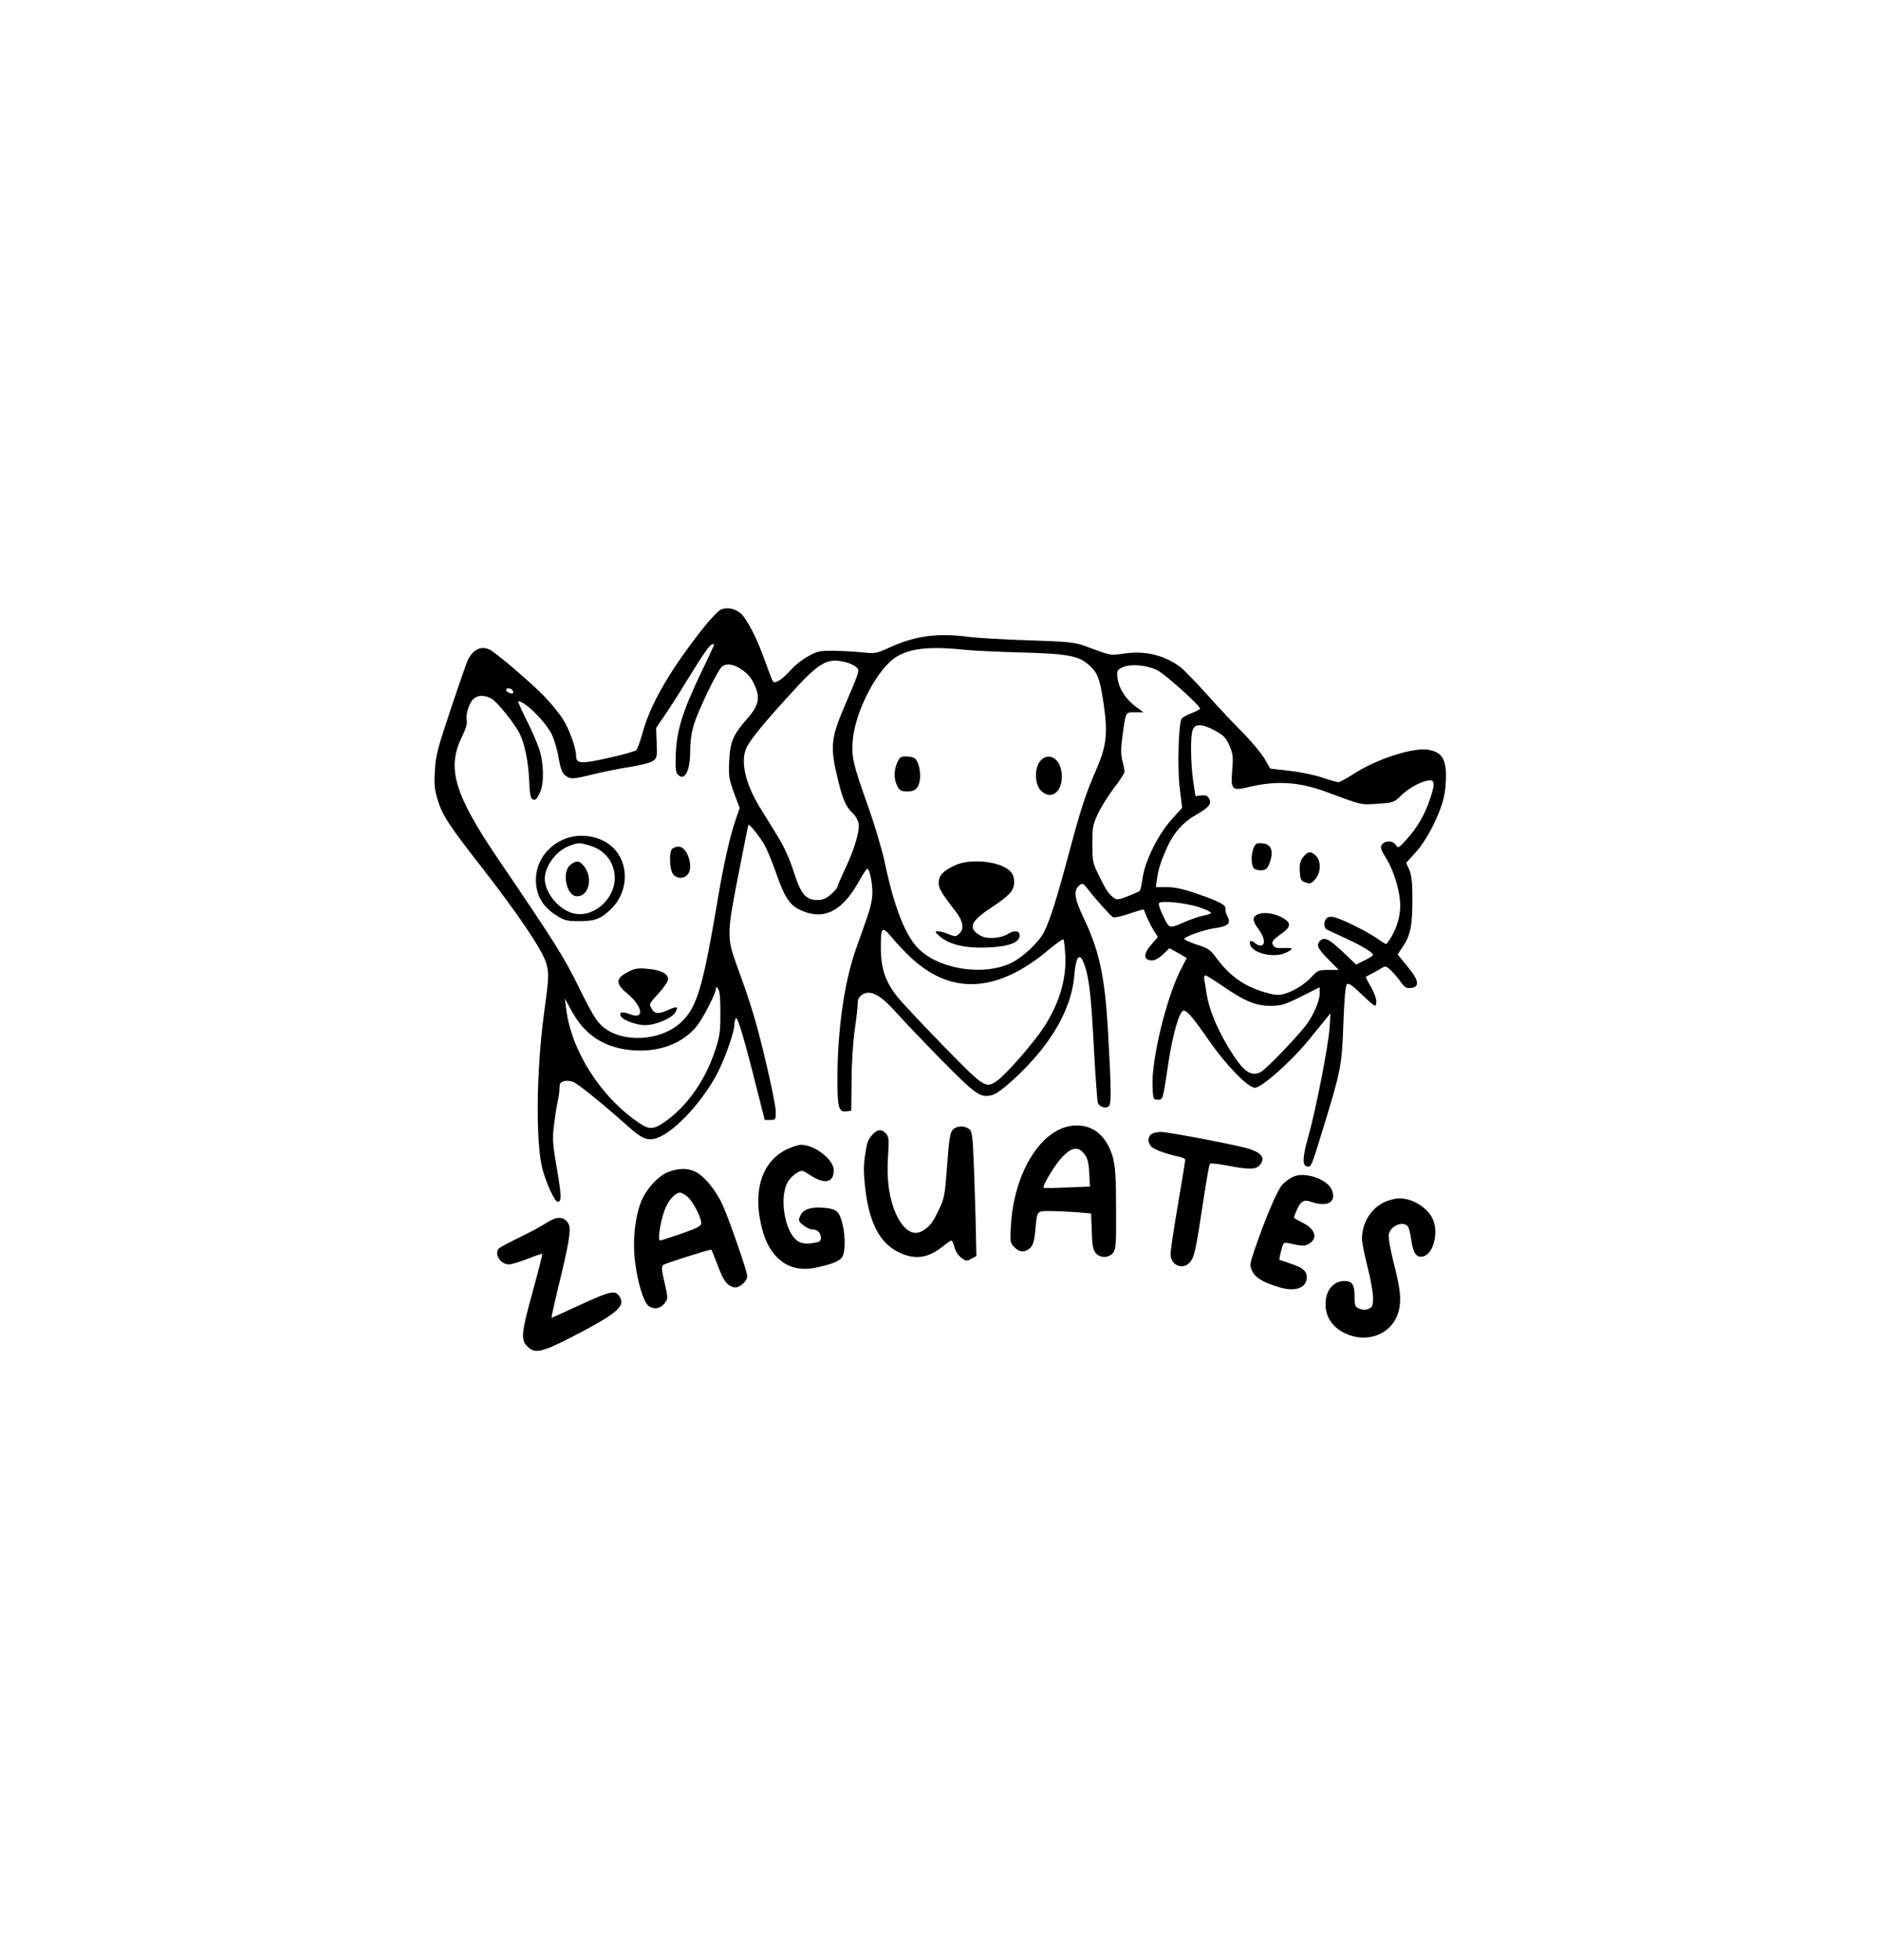 <?xml version="1.0" standalone="no"?>
<!DOCTYPE svg PUBLIC "-//W3C//DTD SVG 20010904//EN"
 "http://www.w3.org/TR/2001/REC-SVG-20010904/DTD/svg10.dtd">
<svg version="1.0" xmlns="http://www.w3.org/2000/svg"
 width="1022pt" height="1065pt" viewBox="0 0 1022 1065"
 preserveAspectRatio="xMidYMid meet">

<g transform="translate(0,1065) scale(0.1,-0.1)"
fill="#000000" stroke="none">
<path d="M3919 7339 c-16 -6 -62 -55 -109 -115 -177 -227 -278 -404 -320 -560
-12 -43 -27 -84 -33 -90 -7 -6 -74 -25 -151 -42 -149 -34 -176 -32 -176 12 0
42 -37 144 -71 198 -18 29 -63 84 -99 122 -67 70 -258 234 -297 255 -47 24
-90 5 -121 -54 -5 -11 -47 -130 -92 -265 -72 -215 -83 -256 -87 -336 -5 -76
-2 -104 15 -160 26 -85 60 -137 253 -384 184 -237 312 -427 335 -498 18 -57
17 -79 -10 -277 -43 -318 -46 -716 -7 -853 24 -83 66 -172 81 -172 22 0 21 33
-4 180 -24 136 -25 161 -16 238 6 48 15 105 20 127 5 22 10 55 10 72 0 27 5
34 26 39 14 4 37 1 50 -5 27 -12 152 -113 274 -221 85 -76 108 -90 145 -90 85
0 248 157 351 337 44 77 104 241 104 286 0 12 4 28 8 35 9 13 48 -119 119
-403 l38 -150 30 0 c29 0 30 2 30 45 0 25 -24 146 -54 270 -49 209 -79 310
-160 531 -52 144 -51 171 10 482 29 149 54 274 55 275 5 8 64 -66 88 -109 14
-25 42 -93 62 -150 43 -126 72 -172 123 -199 129 -65 233 -18 326 148 22 40
43 72 47 72 12 0 28 -73 28 -130 0 -35 -11 -85 -29 -135 -15 -44 -42 -120 -60
-170 -64 -182 -101 -441 -101 -712 0 -152 7 -178 51 -171 l24 3 2 165 c0 91 8
214 17 274 9 60 16 124 16 143 0 24 7 37 25 49 44 28 99 -1 186 -99 40 -45
152 -162 248 -260 186 -188 209 -204 274 -186 43 12 177 135 262 241 110 138
171 275 182 408 9 110 31 131 57 53 25 -76 35 -170 50 -458 8 -148 18 -278 21
-287 9 -22 42 -33 59 -19 15 12 14 84 -4 411 -17 292 -47 434 -131 610 -53
111 -58 152 -23 181 14 11 20 9 40 -16 50 -65 130 -153 142 -159 8 -3 47 6 89
20 41 14 76 24 77 22 1 -1 9 -19 16 -38 8 -19 24 -52 37 -73 l24 -38 -36 -42
c-42 -49 -43 -80 -3 -85 19 -2 37 6 65 31 l37 35 47 -26 47 -27 -35 -68 c-77
-154 -156 -481 -151 -625 3 -75 4 -77 28 -77 29 0 28 -4 59 205 23 150 57 269
79 278 18 6 47 -27 142 -163 92 -133 211 -255 248 -255 37 0 195 140 294 261
42 52 86 105 97 119 l20 25 -5 -80 c-7 -99 -74 -443 -115 -588 -33 -117 -34
-160 -7 -165 22 -4 23 -2 88 210 96 313 101 341 109 566 5 132 11 206 19 214
9 9 29 -5 84 -58 72 -68 73 -68 76 -41 2 17 -9 48 -28 83 -18 30 -31 56 -29
57 2 1 18 9 34 18 17 8 40 22 52 29 20 13 25 12 53 -15 16 -16 40 -44 52 -62
19 -27 29 -33 53 -31 51 5 45 42 -18 117 l-53 65 32 49 c39 59 49 116 48 267
0 76 -5 116 -17 144 l-17 38 52 57 c67 74 144 230 158 326 6 39 8 96 5 128 -8
65 -32 92 -93 103 -81 15 -282 -49 -409 -132 -38 -24 -74 -44 -80 -44 -7 0
-47 11 -88 25 -41 14 -122 31 -179 37 l-104 12 -32 55 c-19 31 -72 95 -119
142 -47 47 -135 140 -194 207 -60 66 -123 131 -140 145 -90 68 -194 93 -311
76 -75 -11 -65 -13 -211 41 -53 20 -88 24 -305 31 -135 4 -279 13 -320 18
-171 23 -294 8 -432 -55 -79 -36 -83 -36 -157 -28 -42 4 -112 8 -156 8 -70 1
-87 -3 -133 -29 -30 -16 -73 -50 -95 -75 -46 -51 -85 -77 -96 -63 -5 4 -24 55
-45 113 -43 124 -102 236 -136 261 -33 24 -69 30 -101 18z m-39 -192 c0 -2
-31 -70 -70 -150 -99 -207 -131 -308 -138 -434 -3 -75 -1 -107 8 -118 37 -45
70 12 70 123 0 53 7 103 21 148 22 72 120 276 147 307 20 23 59 22 101 -4 44
-27 67 -54 87 -106 24 -61 13 -100 -46 -168 -77 -87 -93 -125 -98 -230 -4 -81
-1 -98 26 -173 l31 -82 -20 -58 c-33 -94 -67 -246 -99 -437 -81 -478 -112
-586 -197 -667 -111 -107 -327 -118 -433 -22 -30 27 -61 79 -124 208 -83 168
-123 233 -441 701 -237 350 -279 492 -195 662 20 41 30 72 26 87 -7 30 11 93
35 117 23 23 59 24 98 4 29 -14 127 -136 154 -190 28 -55 48 -157 52 -253 2
-64 7 -97 16 -103 17 -10 24 -5 43 35 23 49 21 162 -5 238 -11 33 -42 105 -70
159 -27 55 -47 99 -44 99 38 0 149 -111 184 -182 12 -26 29 -82 36 -125 10
-57 19 -82 35 -95 29 -23 40 -23 157 6 54 13 142 31 196 39 53 8 108 22 122
31 24 16 26 21 23 99 l-3 82 51 75 c28 41 84 129 124 195 83 135 118 185 131
185 5 0 9 -2 9 -3z m1354 -27 c48 -5 190 -12 315 -15 254 -7 311 -18 367 -68
48 -42 59 -71 80 -208 24 -165 16 -233 -40 -361 -60 -138 -83 -210 -155 -479
-59 -221 -98 -344 -129 -404 -29 -57 -120 -141 -184 -170 -155 -70 -396 -28
-503 86 -70 75 -129 229 -178 464 -14 66 -54 201 -89 300 -82 229 -92 270 -85
360 10 132 98 324 194 421 74 76 190 97 407 74z m-632 -70 c21 -6 44 -18 52
-26 17 -17 17 -19 -67 -215 -74 -174 -78 -219 -32 -404 25 -103 42 -140 79
-174 14 -13 28 -38 31 -55 8 -39 -24 -144 -76 -253 -21 -45 -39 -86 -39 -91 0
-6 -16 -24 -35 -41 -27 -24 -45 -31 -76 -31 -61 0 -89 34 -127 155 -20 64 -50
131 -83 185 -29 47 -74 121 -101 164 -78 128 -105 246 -74 319 17 41 87 128
233 288 168 186 208 208 315 179z m1685 -41 c40 -19 233 -192 233 -209 0 -4
-20 -15 -44 -24 -25 -9 -49 -23 -55 -29 -18 -22 -25 -267 -11 -381 l13 -105
-57 -63 c-74 -83 -142 -220 -157 -313 -5 -38 -13 -73 -17 -76 -4 -3 -33 -16
-65 -29 -49 -19 -60 -20 -75 -9 -30 24 -42 42 -80 119 -35 71 -37 80 -37 175
0 91 3 106 31 165 17 36 56 98 87 139 32 41 57 81 57 88 0 8 -5 35 -12 60 -9
36 -8 68 1 137 18 131 15 126 68 126 l46 0 -41 30 c-55 40 -93 99 -100 155 -4
43 -3 45 29 60 43 19 128 12 186 -16z m-3502 -110 c4 -6 5 -12 2 -15 -7 -7
-37 7 -37 17 0 13 27 11 35 -2z m3817 -219 c47 -26 59 -38 78 -81 19 -45 21
-62 15 -133 -9 -107 -2 -114 87 -93 150 37 277 29 422 -25 201 -74 185 -71
280 -65 88 6 90 7 130 46 43 42 116 80 154 81 28 0 29 -21 1 -103 -27 -82 -69
-154 -126 -217 -45 -50 -46 -50 -60 -30 -17 25 -60 24 -76 -1 -8 -13 -3 -28
20 -65 39 -61 71 -156 79 -232 9 -82 -18 -171 -73 -241 -2 -2 -23 10 -46 27
-48 34 -161 92 -220 113 -28 10 -42 10 -55 3 -21 -14 -22 -54 -2 -65 8 -4 55
-26 103 -48 90 -42 147 -76 147 -90 0 -4 -21 -17 -46 -29 l-46 -23 -74 71
c-73 69 -99 81 -122 58 -22 -22 -13 -42 45 -100 l57 -58 -57 0 c-52 0 -59 -3
-89 -36 -38 -42 -101 -81 -153 -95 -30 -8 -51 -6 -108 11 -110 33 -189 90
-261 189 -30 41 -44 50 -105 69 -39 13 -69 27 -66 32 8 13 104 47 155 55 85
13 101 26 78 68 -7 12 -11 30 -10 39 4 21 -32 40 -160 84 -69 24 -116 34 -158
34 l-60 0 6 43 c8 57 21 97 55 173 36 79 87 137 155 175 71 41 89 61 74 89 -9
16 -19 21 -43 18 l-32 -3 -12 80 c-14 99 -16 245 -3 279 13 35 52 34 122 -4z
m-84 -960 c34 -12 62 -25 62 -30 0 -4 -17 -10 -37 -14 -21 -3 -65 -18 -98 -32
-96 -41 -89 -42 -124 26 -17 35 -28 67 -24 73 9 16 150 1 221 -23z m-1559
-282 c217 -196 465 -179 739 52 41 34 76 59 80 56 3 -4 8 -43 10 -89 7 -127
-34 -262 -117 -389 -54 -83 -204 -255 -252 -289 -63 -45 -68 -42 -291 186
-111 114 -224 234 -250 266 -66 82 -91 154 -92 259 -1 127 4 133 63 63 26 -33
76 -84 110 -115z m1680 -143 c118 -82 183 -110 262 -110 60 0 76 5 168 50
l101 51 0 -36 c0 -39 -34 -117 -74 -170 -52 -68 -218 -241 -247 -255 -46 -24
-85 -2 -141 81 -82 123 -138 249 -152 345 -4 24 -9 56 -12 72 -4 16 -1 27 6
27 6 0 46 -25 89 -55z m-2725 -155 c0 -103 -4 -125 -33 -210 -53 -157 -155
-298 -273 -378 -57 -39 -81 -40 -133 -5 -209 139 -372 394 -399 623 l-7 55 37
-68 c73 -134 183 -204 339 -214 141 -9 264 38 340 131 35 43 105 179 105 206
1 11 4 10 13 -5 8 -13 12 -61 11 -135z"/>
<path d="M3055 6086 c-97 -45 -153 -140 -142 -243 7 -71 44 -126 112 -168 43
-27 57 -30 124 -30 85 0 119 14 174 69 94 94 96 248 5 333 -68 64 -185 81
-273 39z m151 -31 c82 -24 134 -92 134 -176 0 -120 -124 -222 -231 -190 -77
23 -149 113 -149 186 0 70 64 155 136 180 49 18 51 18 110 0z"/>
<path d="M3099 5951 c-49 -39 -21 -171 36 -171 70 0 89 114 30 173 -21 22 -37
21 -66 -2z"/>
<path d="M3652 6038 c-17 -17 -15 -109 4 -136 18 -26 56 -29 78 -6 38 37 2
154 -47 154 -13 0 -28 -5 -35 -12z"/>
<path d="M3410 5368 c-66 -34 -66 -63 -2 -116 84 -70 95 -142 19 -114 -43 16
-57 15 -57 -2 0 -23 81 -56 136 -56 57 0 148 39 165 72 16 30 6 32 -44 9 -49
-22 -72 -20 -87 10 -14 25 -15 23 40 84 28 30 50 64 50 75 0 30 -40 50 -111
56 -54 5 -71 2 -109 -18z"/>
<path d="M4874 6505 c-18 -44 -18 -88 1 -125 13 -26 21 -30 55 -30 29 0 43 6
54 22 27 38 16 139 -17 160 -7 4 -27 8 -45 8 -28 0 -35 -5 -48 -35z"/>
<path d="M5651 6514 c-32 -40 -29 -126 4 -159 62 -63 130 5 111 110 -14 72
-76 98 -115 49z"/>
<path d="M5190 5949 c-64 -29 -90 -56 -90 -95 0 -31 14 -55 98 -164 36 -49 41
-89 13 -114 -17 -16 -22 -16 -56 -2 -21 9 -47 16 -59 16 -19 -1 -17 -4 13 -30
51 -43 139 -63 257 -58 116 5 174 27 174 65 0 27 -28 31 -63 9 -37 -24 -110
-30 -145 -12 -75 39 -62 78 47 150 108 72 131 97 131 143 0 29 -7 46 -24 62
-55 52 -213 68 -296 30z"/>
<path d="M6812 6045 c-16 -36 -15 -100 2 -114 8 -7 27 -11 43 -9 23 2 31 11
43 45 21 61 6 97 -41 101 -30 3 -37 -1 -47 -23z"/>
<path d="M7080 5993 c-16 -21 -20 -38 -18 -77 3 -45 6 -52 32 -61 25 -8 31 -6
52 18 31 36 33 98 4 127 -27 27 -44 25 -70 -7z"/>
<path d="M6828 5679 c-24 -14 -22 -34 6 -72 34 -44 43 -85 22 -93 -10 -4 -25
1 -36 11 -22 20 -36 15 -27 -10 19 -48 136 -72 197 -40 41 21 38 26 -16 24
-31 -2 -48 2 -55 12 -13 21 -7 30 42 65 57 40 57 62 -1 92 -47 23 -103 28
-132 11z"/>
<path d="M5809 4531 c-163 -32 -299 -261 -316 -534 -6 -93 -5 -99 17 -122 28
-30 59 -32 87 -6 16 15 22 38 28 93 10 112 7 108 78 108 34 0 99 -3 144 -6
l81 -7 4 -97 c2 -79 7 -102 22 -119 24 -27 68 -27 92 0 17 20 19 38 18 238 0
172 -4 229 -17 281 -35 128 -124 193 -238 171z m85 -154 c15 -21 22 -47 24
-101 l4 -73 -123 -5 c-68 -3 -126 -4 -128 -2 -10 9 59 124 100 167 55 57 88
60 123 14z"/>
<path d="M5176 4511 c-14 -16 -20 -54 -30 -193 -12 -162 -15 -179 -44 -239
-35 -72 -46 -87 -82 -112 -55 -38 -110 -5 -153 90 -36 82 -51 186 -42 311 6
91 4 106 -11 123 -23 25 -46 24 -71 -3 -29 -33 -31 -38 -43 -116 -8 -51 -8
-98 0 -169 21 -193 77 -303 179 -355 89 -45 162 -36 245 31 21 17 42 31 46 31
3 0 11 -16 16 -37 5 -21 21 -45 37 -57 26 -19 30 -19 55 -5 l27 15 -3 135 c-1
74 -6 226 -10 338 -7 182 -10 205 -27 217 -27 20 -69 17 -89 -5z"/>
<path d="M6258 4489 c-10 -5 -18 -20 -18 -33 0 -13 8 -30 18 -38 17 -16 90
-41 150 -53 17 -4 32 -11 32 -16 0 -5 -18 -115 -40 -244 -22 -129 -40 -250
-40 -268 0 -64 70 -91 108 -42 22 28 30 66 71 338 16 103 31 191 35 194 4 4
46 -1 95 -10 114 -22 154 -22 174 1 37 41 11 73 -78 96 -104 26 -423 86 -457
86 -18 0 -41 -5 -50 -11z"/>
<path d="M4272 4404 c-134 -67 -184 -227 -132 -428 41 -163 147 -242 285 -215
98 20 142 38 154 65 23 52 5 204 -29 238 -13 14 -37 21 -77 24 -70 5 -109 -9
-125 -44 -11 -24 -10 -29 15 -50 16 -13 38 -24 51 -24 28 0 46 -18 46 -46 0
-18 -7 -23 -45 -28 -29 -5 -54 -3 -72 6 -80 38 -116 256 -56 336 11 15 31 34
45 41 24 14 29 13 67 -12 81 -54 131 -44 131 25 0 57 -102 137 -176 138 -16 0
-53 -12 -82 -26z"/>
<path d="M3633 4283 c-55 -19 -126 -97 -152 -168 -31 -83 -44 -205 -32 -309
14 -122 48 -234 77 -253 31 -20 63 -13 86 17 18 25 18 27 -1 110 -16 67 -18
87 -8 97 9 8 243 83 262 83 1 0 17 -38 34 -84 32 -85 49 -109 88 -120 26 -8
73 31 73 61 0 23 -86 273 -129 375 -37 87 -107 173 -158 194 -41 18 -86 17
-140 -3z m100 -133 c29 -23 77 -113 77 -144 0 -18 -18 -27 -108 -59 -59 -20
-111 -37 -116 -37 -14 0 2 103 25 165 19 52 57 95 84 95 7 0 24 -9 38 -20z"/>
<path d="M7025 4256 c-16 -7 -43 -27 -58 -43 -27 -29 -90 -177 -152 -357 -25
-76 -26 -82 -11 -113 17 -36 62 -62 149 -88 86 -25 147 -2 147 55 0 35 -22 53
-90 75 -30 10 -56 19 -58 20 -2 1 2 24 9 50 11 43 14 46 38 41 77 -18 91 -18
116 -2 46 31 31 77 -36 112 -27 13 -49 26 -49 28 0 2 6 19 14 38 22 51 39 62
77 49 91 -32 143 -3 115 64 -25 59 -148 101 -211 71z"/>
<path d="M7535 4124 c-79 -29 -135 -113 -135 -205 0 -20 14 -89 30 -152 17
-64 30 -139 30 -167 0 -43 -3 -52 -23 -61 -15 -7 -31 -7 -50 0 -24 10 -27 15
-27 61 0 70 -12 90 -55 90 -55 0 -96 -43 -102 -106 -8 -76 28 -139 99 -175
125 -64 267 -7 298 120 15 64 9 117 -31 273 -17 70 -27 128 -23 143 11 46 77
73 103 42 6 -8 15 -42 19 -76 10 -72 29 -97 66 -87 53 13 83 126 52 199 -26
64 -113 118 -186 116 -14 0 -43 -7 -65 -15z"/>
<path d="M3018 4030 c-15 -5 -40 -17 -55 -28 -16 -11 -75 -43 -132 -71 -58
-28 -110 -56 -118 -62 -32 -27 4 -89 52 -89 13 0 59 14 101 30 42 17 78 29 80
27 2 -2 -21 -93 -51 -202 -63 -227 -66 -265 -30 -300 40 -41 77 -33 227 43
264 136 309 174 273 229 -23 35 -49 29 -222 -51 -78 -36 -144 -66 -146 -66 -2
0 13 71 34 157 57 231 73 322 60 349 -14 31 -40 43 -73 34z"/>
</g>
</svg>
